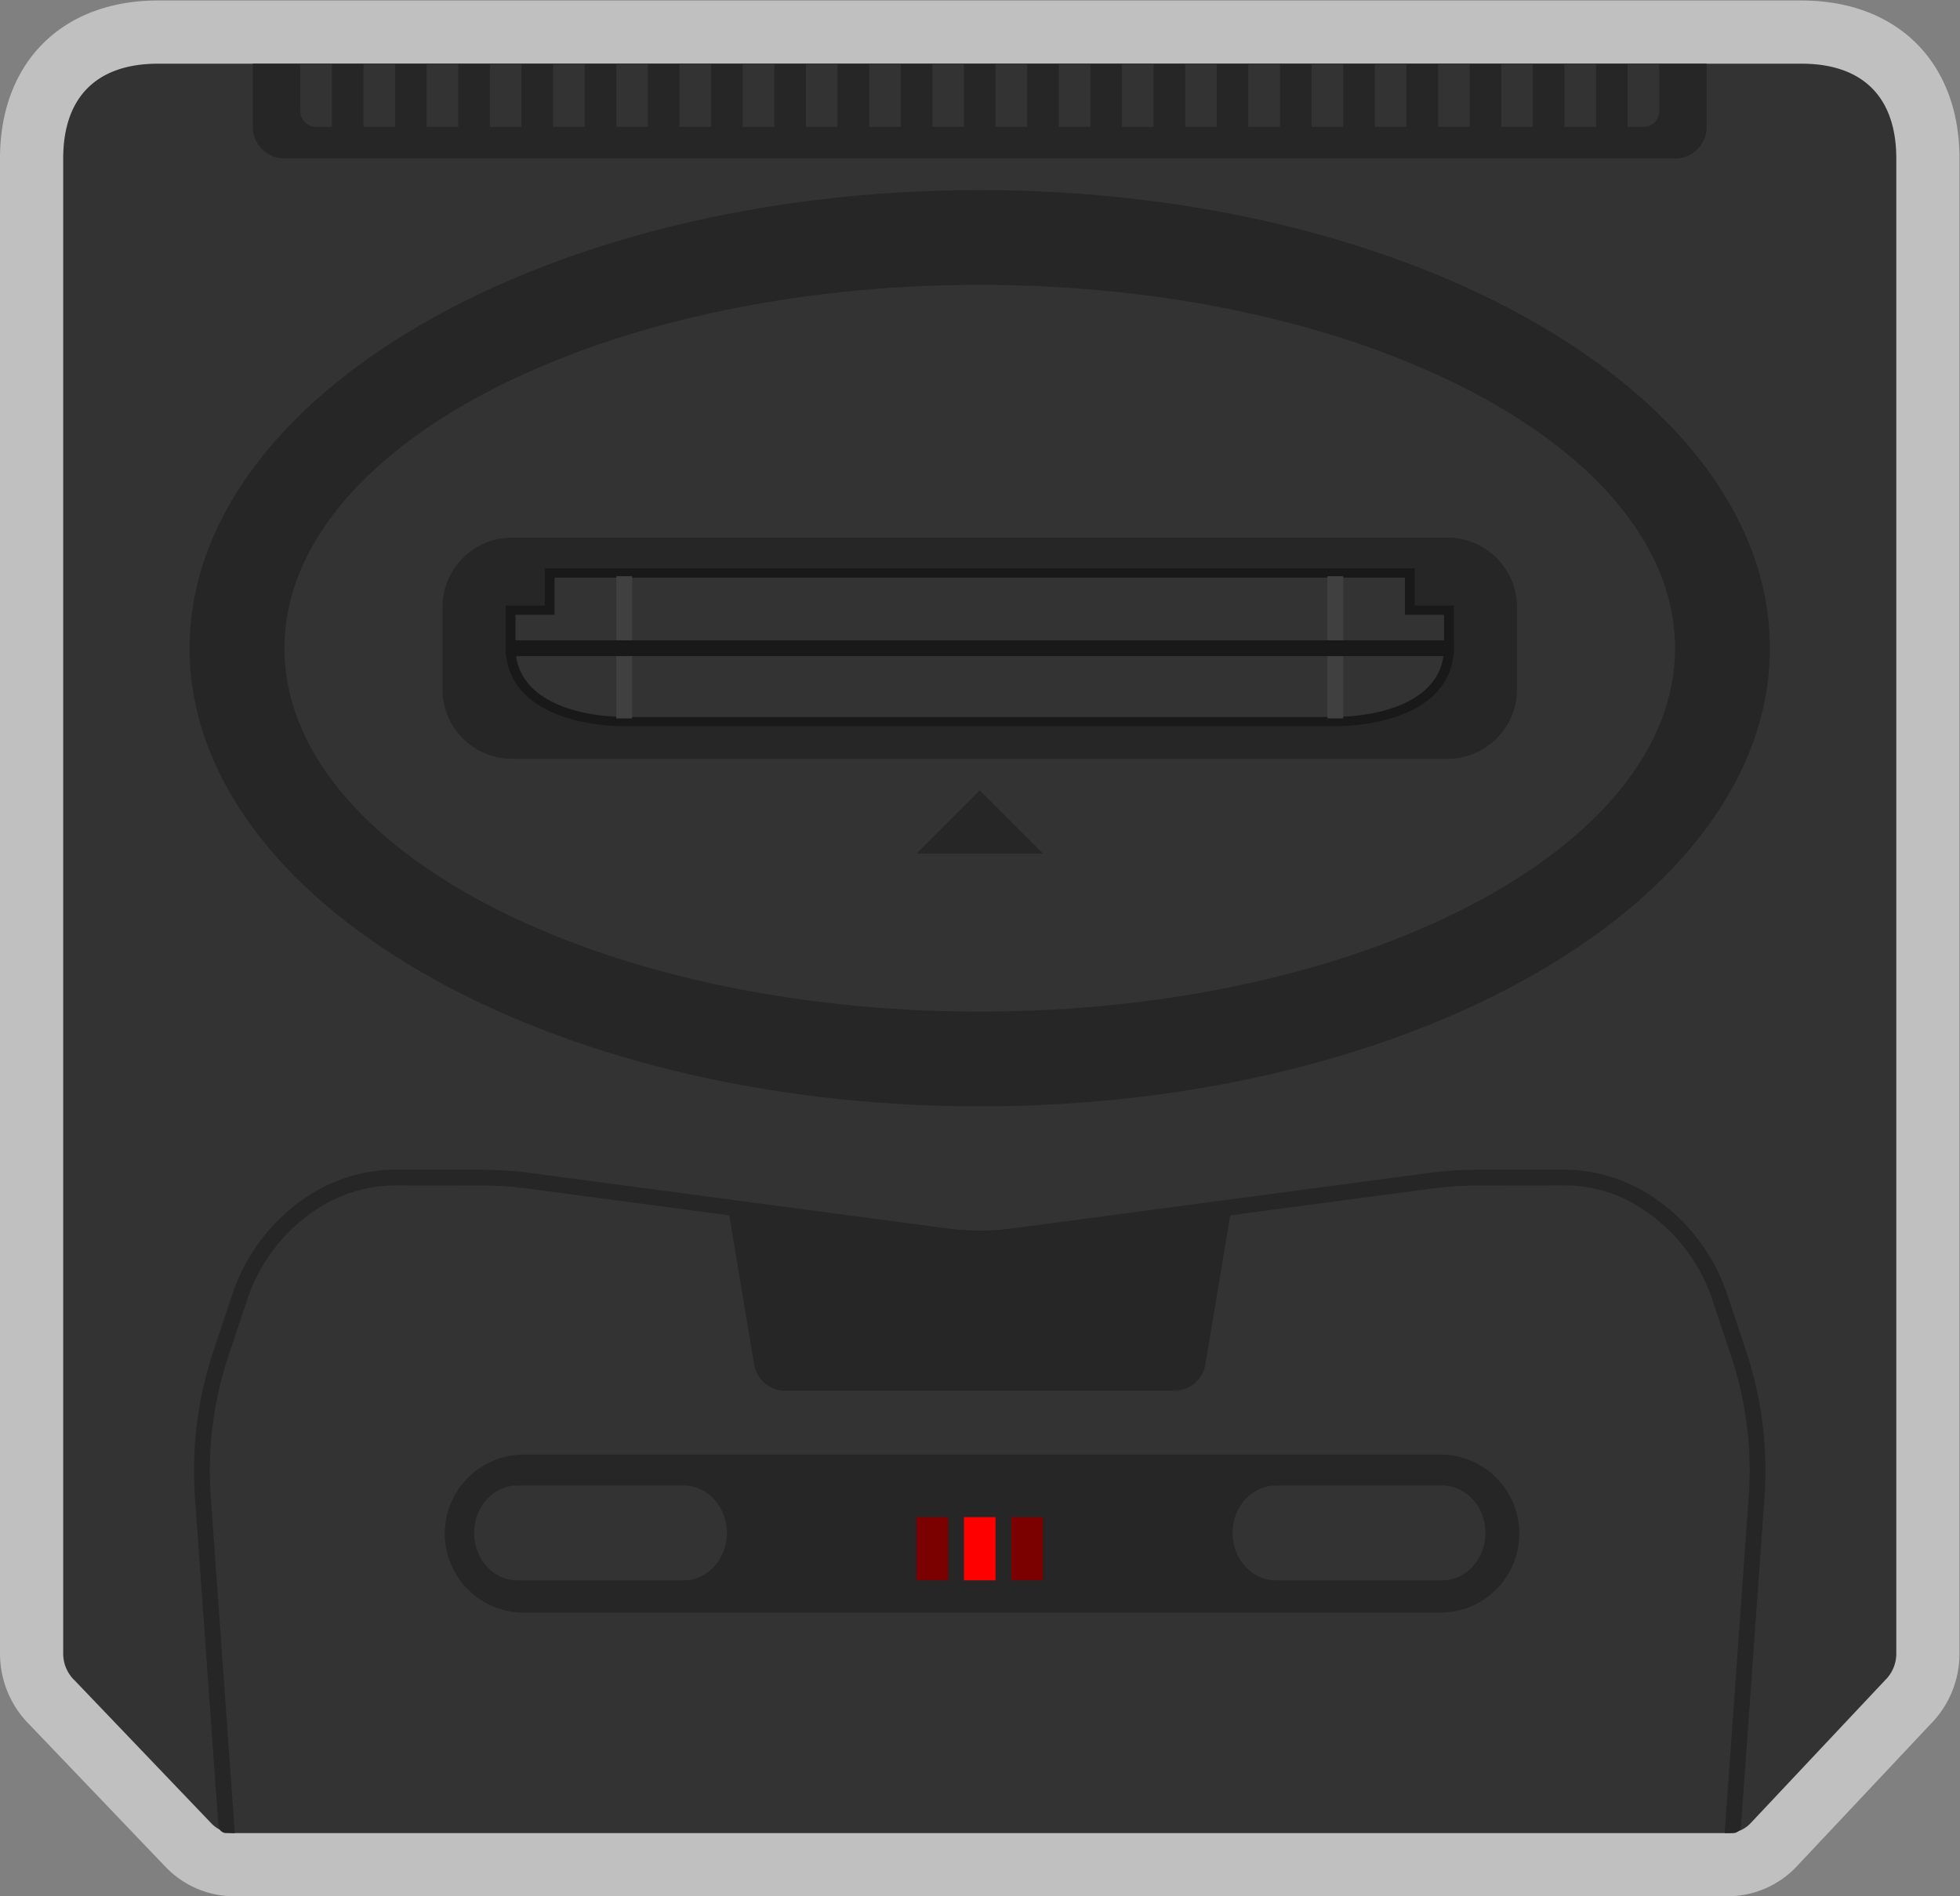 <svg xmlns="http://www.w3.org/2000/svg" xml:space="preserve" width="330.667" height="320"><rect width="100%" height="100%" fill="#808080" stroke="none"/><defs><clipPath id="a" clipPathUnits="userSpaceOnUse"><path d="M0 256h256V0H0Z"/></clipPath><clipPath id="b" clipPathUnits="userSpaceOnUse"><path d="M4 248h248V8H4Z"/></clipPath></defs><g clip-path="url(#a)" transform="matrix(1.333 0 0 -1.333 -5.333 330.667)"><g clip-path="url(#b)" style="opacity:.5"><path d="M0 0h-208c-12.149 0-20-7.851-20-20v-189.278a12.72 12.72 0 0 1 3.81-9.072l17.157-17.943A12.06 12.06 0 0 1-198.36-240H-9.348c3.297 0 6.484 1.378 8.742 3.779l16.895 17.967A12.72 12.72 0 0 1 20-209.278V-20C20-7.851 12.149 0 0 0" style="fill:#fff;fill-opacity:1;fill-rule:nonzero;stroke:none" transform="translate(232 248)"/></g><path d="M0 0h-208c-7.739 0-12-4.211-12-12v-189.278c0-1.168.426-2.235 1.127-3.057q.167-.195.354-.37l17.268-18.06A4 4 0 0 1-198.36-224H-9.348a4 4 0 0 1 2.914 1.26l16.995 18.073q.163.158.312.331v.001A4.7 4.7 0 0 1 12-201.278V-12C12-4.211 7.739 0 0 0" style="fill:#333;fill-opacity:1;fill-rule:nonzero;stroke:none" transform="translate(232 240)"/><path d="M0 0c-55.14 0-100 26.019-100 58s44.86 58 100 58 100-26.019 100-58S55.14 0 0 0" style="fill:#262626;fill-opacity:1;fill-rule:nonzero;stroke:none" transform="translate(128 108)"/><path d="M0 0c-48.523 0-88 20.636-88 46s39.477 46 88 46 88-20.636 88-46S48.523 0 0 0" style="fill:#333;fill-opacity:1;fill-rule:nonzero;stroke:none" transform="translate(128 120)"/><path d="M0 0h-118.417c-4.836 0-8.792 3.956-8.792 8.792v10.416c0 4.836 3.956 8.792 8.792 8.792H0c4.835 0 8.791-3.956 8.791-8.792V8.792C8.791 3.956 4.835 0 0 0" style="fill:#262626;fill-opacity:1;fill-rule:nonzero;stroke:none" transform="translate(187.209 152)"/><path d="M0 0h-89.072c-7.476 0-15.464 2.627-15.464 10v5.294h4.948V20H10.516v-4.706h4.948V10C15.464 2.627 7.476 0 0 0" style="fill:#191919;fill-opacity:1;fill-rule:nonzero;stroke:none" transform="translate(172.536 156.115)"/><path d="M0 0v-4.118c0-6.505 7.349-8.823 14.227-8.823h89.072c6.878 0 14.226 2.318 14.226 8.823V0h-4.948v4.706H4.948V0Z" style="fill:#333;fill-opacity:1;fill-rule:nonzero;stroke:none" transform="translate(69.237 170.233)"/><path d="M84 157.115h-2v18h2zm90 0h-2v18h2z" style="fill:#404040;fill-opacity:1;fill-rule:nonzero;stroke:none"/><path d="M188 165H68v2h120z" style="fill:#191919;fill-opacity:1;fill-rule:nonzero;stroke:none"/><path d="M0 0h-116.04c-5.503 0-9.98 4.486-9.98 10s4.477 10 9.98 10H0c5.503 0 9.98-4.485 9.98-10S5.503 0 0 0" style="fill:#262626;fill-opacity:1;fill-rule:nonzero;stroke:none" transform="translate(186.313 43.92)"/><path d="M0 0h-21.104c-3.004 0-5.448 2.691-5.448 6s2.444 6 5.448 6H0c3.004 0 5.448-2.691 5.448-6S3.004 0 0 0" style="fill:#333;fill-opacity:1;fill-rule:nonzero;stroke:none" transform="translate(90.552 48)"/><path d="M0 0h-21.104c-3.003 0-5.448 2.691-5.448 6s2.445 6 5.448 6H0c3.004 0 5.448-2.691 5.448-6S3.004 0 0 0" style="fill:#333;fill-opacity:1;fill-rule:nonzero;stroke:none" transform="translate(186.552 48)"/><path d="M128.157 49.786h-1.198v5.229h1.198z" style="fill:#fff;fill-opacity:1;fill-rule:nonzero;stroke:none"/><path d="M0 0h-176a4 4 0 0 0-4 4v8H4V4a4 4 0 0 0-4-4" style="fill:#262626;fill-opacity:1;fill-rule:nonzero;stroke:none" transform="translate(216 228)"/><path d="M0 0h-2a2 2 0 0 0-2 2v6h4Z" style="fill:#333;fill-opacity:1;fill-rule:nonzero;stroke:none" transform="translate(46 232)"/><path d="M54 232h-4v8h4zm8 0h-4v8h4zm8 0h-4v8h4zm8 0h-4v8h4zm8 0h-4v8h4zm8 0h-4v8h4zm8 0h-4v8h4zm8 0h-4v8h4zm8 0h-4v8h4zm8 0h-4v8h4zm8 0h-4v8h4zm8 0h-4v8h4zm8 0h-4v8h4zm8 0h-4v8h4zm8 0h-4v8h4zm8 0h-4v8h4zm8 0h-4v8h4zm8 0h-4v8h4zm8 0h-4v8h4zm8 0h-4v8h4z" style="fill:#333;fill-opacity:1;fill-rule:nonzero;stroke:none"/><path d="M0 0h-2v8h4V2a2 2 0 0 0-2-2" style="fill:#333;fill-opacity:1;fill-rule:nonzero;stroke:none" transform="translate(212 232)"/><path d="M124 48h-4v8h4zm12 0h-4v8h4z" style="fill:#7b0000;fill-opacity:1;fill-rule:nonzero;stroke:none"/><path d="M130 48h-4v8h4z" style="fill:red;fill-opacity:1;fill-rule:nonzero;stroke:none"/><path d="M0 0h1.074L-1.97 42.61A46 46 0 0 0 .274 60.434l2.374 7.122a22.1 22.1 0 0 0 8.667 11.347 18.35 18.35 0 0 0 10.225 3.09l10.711-.012a46 46 0 0 0 6.018-.402l52.6-7a34.2 34.2 0 0 1 8.971 0l52.599 7c1.996.266 4.006.4 6.019.402l10.709.012h.022c2.837 0 5.667-.591 8.186-1.897 5.043-2.617 8.9-7.183 10.687-12.54l2.373-7.122a46 46 0 0 0 2.244-17.824L189.635 0h1.074a1 1 0 0 1 .997.929l2.968 41.539a48 48 0 0 1-2.342 18.598l-2.374 7.122a24 24 0 0 1-9.455 12.379 20.4 20.4 0 0 1-11.314 3.426h-.022l-10.712-.012a48 48 0 0 1-6.278-.419l-52.601-7a32 32 0 0 0-8.443 0l-52.6 7a48 48 0 0 1-6.28.419l-10.711.012h-.022a20.4 20.4 0 0 1-11.314-3.426A24 24 0 0 1 .75 68.188l-2.374-7.122a48 48 0 0 1-2.341-18.598L-.998.929A1 1 0 0 1 0 0" style="fill:#262626;fill-opacity:1;fill-rule:nonzero;stroke:none" transform="translate(32.645 16)"/><path d="M0 0h-49.223a4 4 0 0 0-3.945 3.343L-56.611 24l28.03-3.504a32 32 0 0 1 7.938 0L7.389 24 3.945 3.343A4 4 0 0 0 0 0" style="fill:#262626;fill-opacity:1;fill-rule:nonzero;stroke:none" transform="translate(152.611 72)"/><path d="M0 0h-16l8 8z" style="fill:#262626;fill-opacity:1;fill-rule:nonzero;stroke:none" transform="translate(136 140)"/></g></svg>